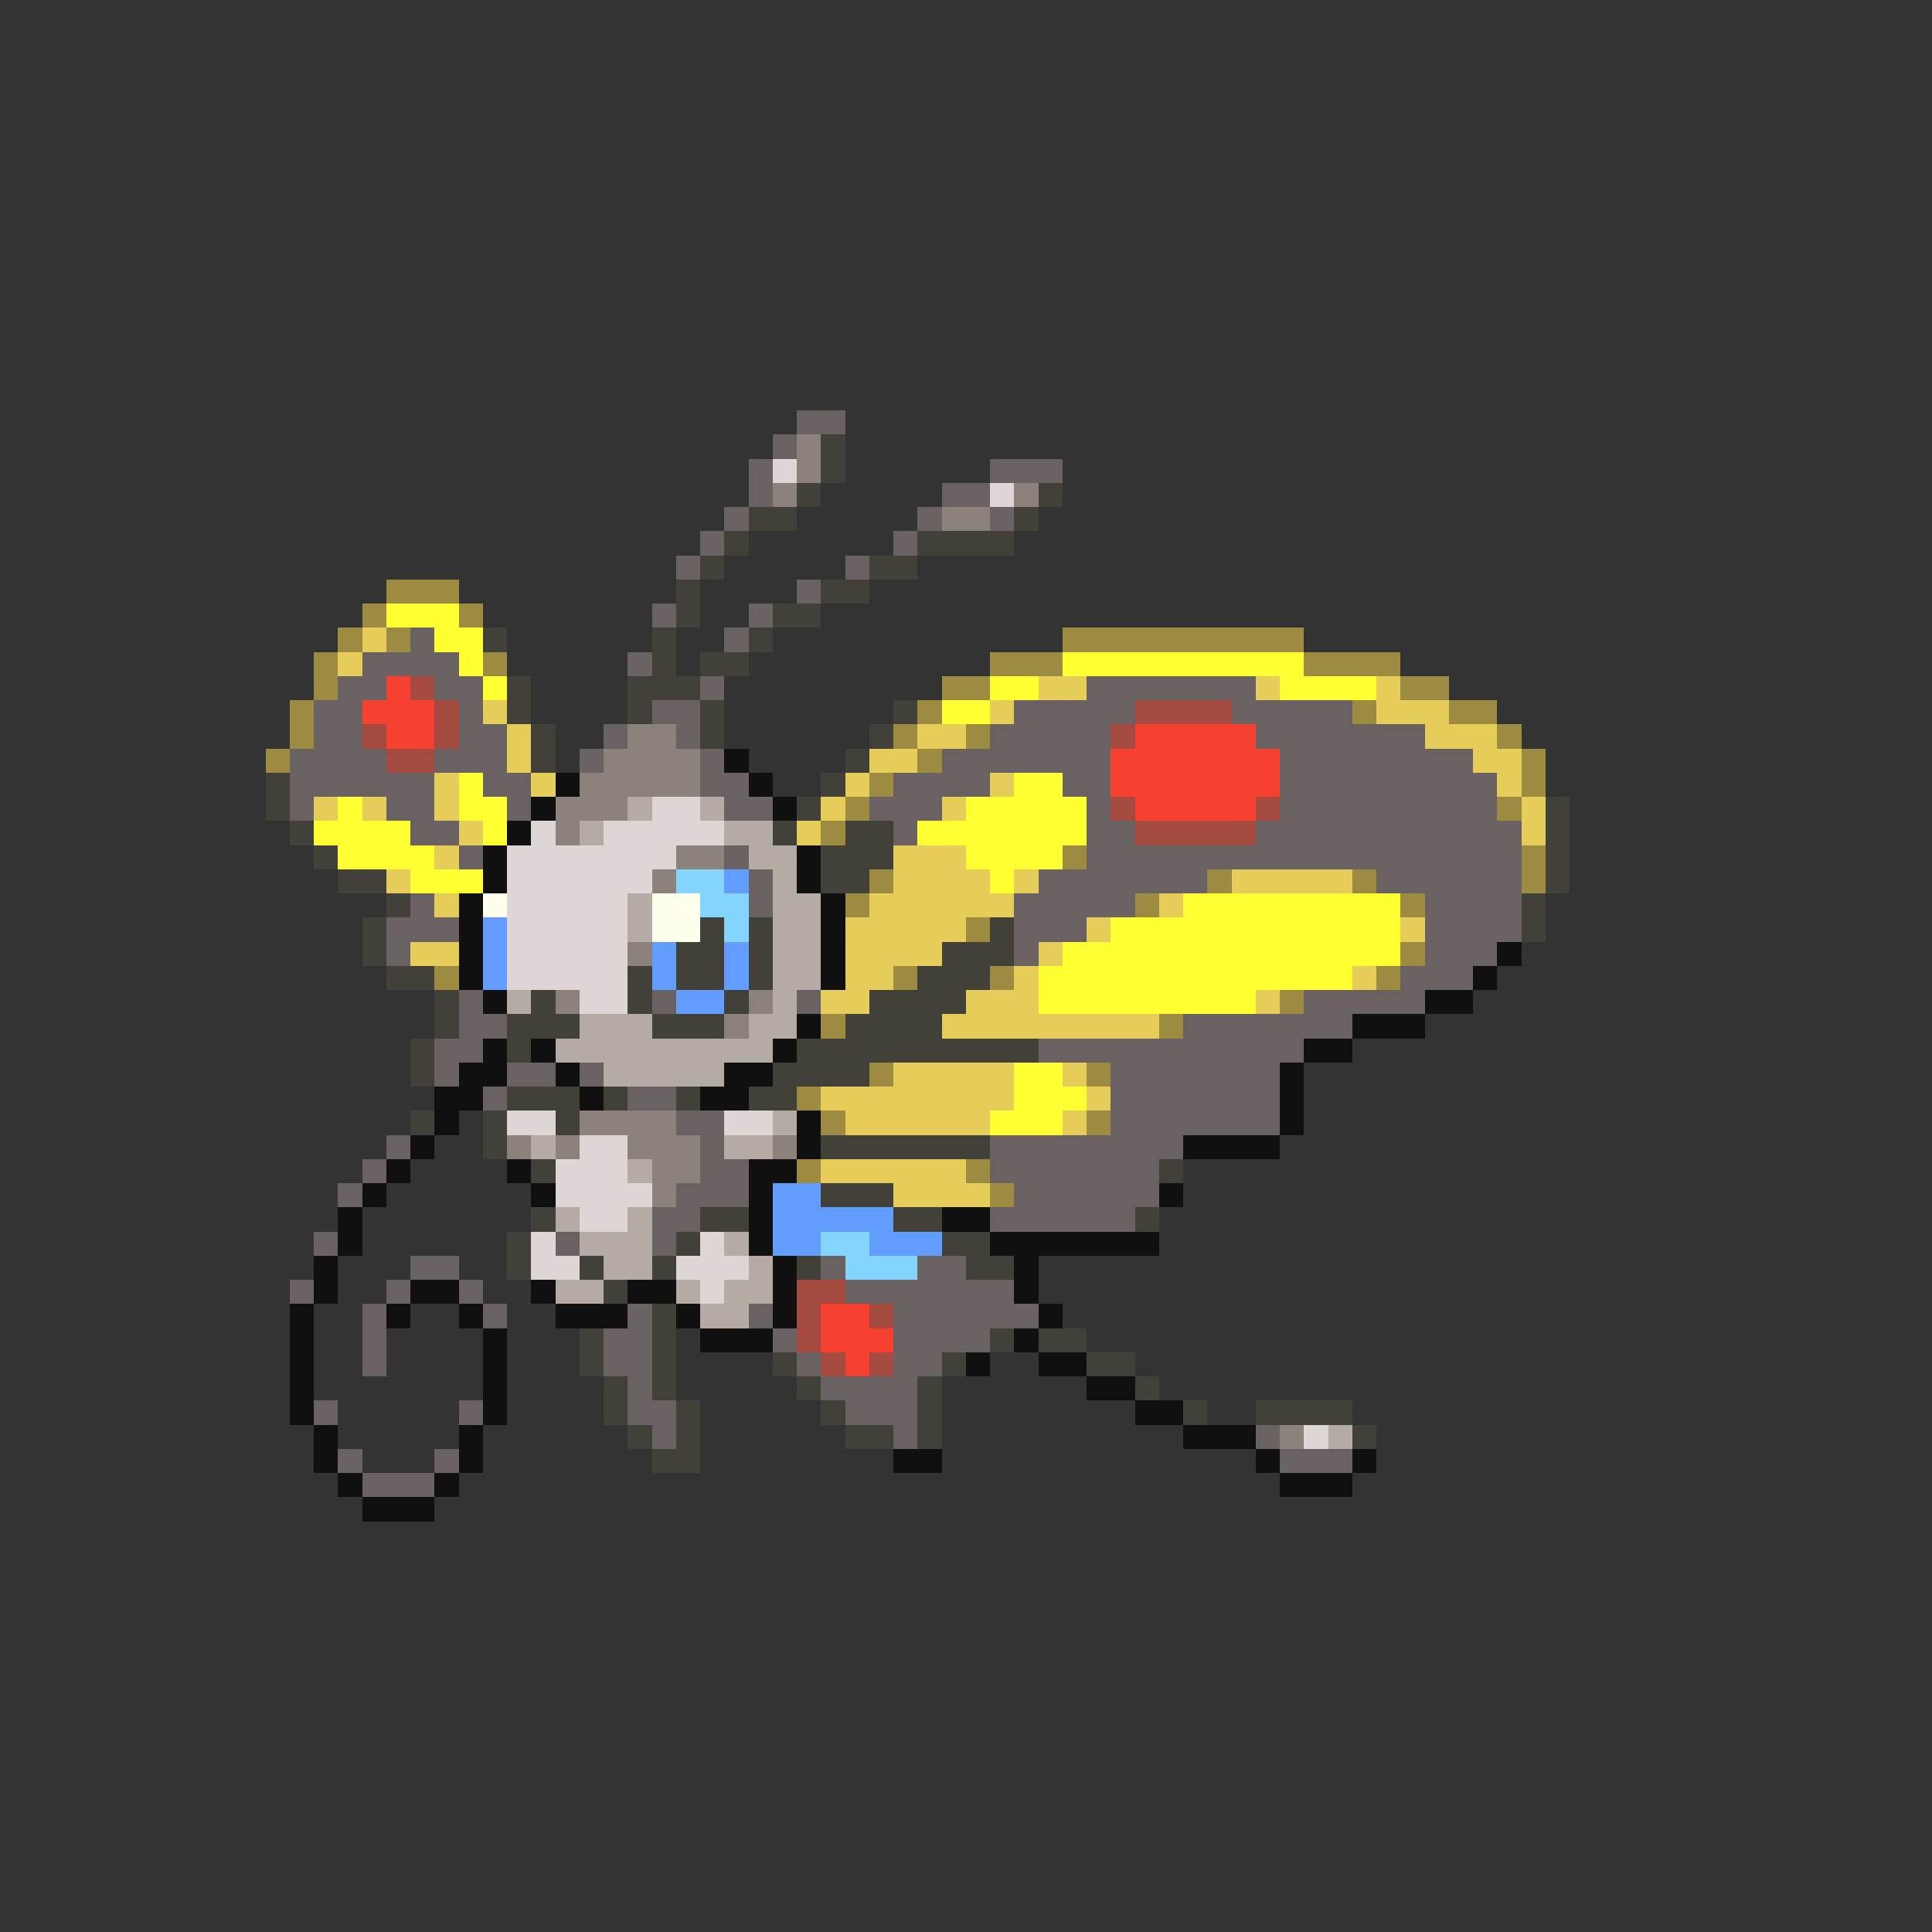 <svg xmlns="http://www.w3.org/2000/svg" viewBox="0 -0.5 80 80" shape-rendering="crispEdges">
<rect x="0" y="-0.5" width="80" height="80" fill="#333333" stroke="none"/>
<path stroke="#6a6262" d="M33 17h2M32 18h1M31 19h1M41 19h3M31 20h1M39 20h2M30 21h1M38 21h1M41 21h1M29 22h1M37 22h1M28 23h1M35 23h1M33 24h1M27 25h1M31 25h1M17 26h1M30 26h1M15 27h4M26 27h1M14 28h2M18 28h2M29 28h1M45 28h7M13 29h2M19 29h1M27 29h2M42 29h5M51 29h5M13 30h2M19 30h2M25 30h1M28 30h1M41 30h5M52 30h7M12 31h4M18 31h3M24 31h1M29 31h1M39 31h7M53 31h8M12 32h6M20 32h2M29 32h2M37 32h4M44 32h2M53 32h9M12 33h1M16 33h2M21 33h1M30 33h2M36 33h3M45 33h1M53 33h9M17 34h2M37 34h1M45 34h2M52 34h11M19 35h1M30 35h1M45 35h18M31 36h1M43 36h7M57 36h6M17 37h1M31 37h1M42 37h5M59 37h4M16 38h3M42 38h3M59 38h4M16 39h1M42 39h1M59 39h3M58 40h3M19 41h1M27 41h1M33 41h1M54 41h5M19 42h2M49 42h7M18 43h2M43 43h11M18 44h1M21 44h2M24 44h1M46 44h7M20 45h1M26 45h2M46 45h7M28 46h2M46 46h7M16 47h1M29 47h1M41 47h8M15 48h1M29 48h2M41 48h7M14 49h1M28 49h3M42 49h6M27 50h2M41 50h6M13 51h1M23 51h1M27 51h1M17 52h2M34 52h1M38 52h2M12 53h1M16 53h1M19 53h1M35 53h7M15 54h1M20 54h1M26 54h1M31 54h1M37 54h6M15 55h1M25 55h2M32 55h1M37 55h4M15 56h1M25 56h2M33 56h1M37 56h2M26 57h1M34 57h4M13 58h1M19 58h1M26 58h2M35 58h3M27 59h1M37 59h1M52 59h1M14 60h1M18 60h1M53 60h3M15 61h3" />
<path stroke="#8b837b" d="M33 18h1M33 19h1M32 20h1M42 20h1M39 21h2M26 30h2M25 31h4M24 32h5M23 33h3M23 34h1M28 35h2M27 36h1M26 39h1M23 41h1M31 41h1M30 42h1M24 46h4M21 47h1M23 47h1M26 47h3M32 47h1M27 48h2M27 49h1M53 59h1" />
<path stroke="#414139" d="M34 18h1M34 19h1M33 20h1M43 20h1M31 21h2M42 21h1M30 22h1M38 22h4M29 23h1M36 23h2M28 24h1M34 24h2M28 25h1M32 25h2M20 26h1M27 26h1M31 26h1M27 27h1M29 27h2M21 28h1M26 28h3M21 29h1M26 29h1M29 29h1M37 29h1M22 30h1M29 30h1M36 30h1M22 31h1M35 31h1M11 32h1M34 32h1M11 33h1M33 33h1M64 33h1M12 34h1M32 34h1M35 34h2M64 34h1M13 35h1M34 35h3M64 35h1M14 36h2M34 36h2M64 36h1M16 37h1M63 37h1M15 38h1M29 38h1M31 38h1M41 38h1M63 38h1M15 39h1M28 39h2M31 39h1M39 39h3M16 40h2M26 40h1M28 40h2M31 40h1M38 40h3M18 41h1M22 41h1M26 41h1M30 41h1M36 41h4M18 42h1M21 42h3M27 42h3M35 42h4M17 43h1M21 43h1M33 43h10M17 44h1M32 44h4M21 45h3M25 45h1M28 45h1M31 45h2M17 46h1M20 46h1M23 46h1M20 47h1M34 47h7M22 48h1M48 48h1M34 49h3M22 50h1M29 50h2M37 50h2M47 50h1M21 51h1M28 51h1M39 51h2M21 52h1M24 52h1M27 52h1M33 52h1M40 52h2M25 53h1M27 54h1M24 55h1M27 55h1M41 55h1M43 55h2M24 56h1M27 56h1M32 56h1M39 56h1M45 56h2M25 57h1M27 57h1M33 57h1M38 57h1M47 57h1M25 58h1M28 58h1M34 58h1M38 58h1M49 58h1M52 58h4M26 59h1M28 59h1M35 59h2M38 59h1M56 59h1M27 60h2" />
<path stroke="#ded5d5" d="M32 19h1M41 20h1M27 33h2M22 34h1M25 34h5M21 35h7M21 36h6M21 37h5M21 38h5M21 39h5M21 40h5M24 41h2M21 46h2M30 46h2M24 47h2M23 48h3M23 49h4M24 50h2M22 51h1M29 51h1M22 52h2M28 52h3M29 53h1M54 59h1" />
<path stroke="#9c8b41" d="M16 24h3M15 25h1M19 25h1M14 26h1M16 26h1M44 26h10M13 27h1M20 27h1M41 27h3M54 27h4M13 28h1M39 28h2M58 28h2M12 29h1M38 29h1M56 29h1M60 29h2M12 30h1M37 30h1M40 30h1M62 30h1M11 31h1M38 31h1M63 31h1M36 32h1M63 32h1M35 33h1M62 33h1M34 34h1M44 35h1M63 35h1M36 36h1M50 36h1M56 36h1M63 36h1M35 37h1M47 37h1M58 37h1M40 38h1M58 39h1M18 40h1M37 40h1M41 40h1M57 40h1M53 41h1M34 42h1M48 42h1M36 44h1M45 44h1M33 45h1M34 46h1M45 46h1M33 48h1M40 48h1M41 49h1" />
<path stroke="#ffff31" d="M16 25h3M18 26h2M19 27h1M44 27h10M20 28h1M41 28h2M53 28h4M39 29h2M19 32h1M42 32h2M14 33h1M19 33h2M40 33h5M13 34h4M20 34h1M38 34h7M14 35h4M40 35h4M17 36h3M41 36h1M49 37h9M46 38h12M44 39h14M43 40h13M43 41h9M42 44h2M42 45h3M41 46h3" />
<path stroke="#e6cd5a" d="M15 26h1M14 27h1M43 28h2M52 28h1M57 28h1M20 29h1M41 29h1M57 29h3M21 30h1M38 30h2M59 30h3M21 31h1M36 31h2M61 31h2M18 32h1M22 32h1M35 32h1M41 32h1M62 32h1M13 33h1M15 33h1M18 33h1M34 33h1M39 33h1M63 33h1M19 34h1M33 34h1M63 34h1M18 35h1M37 35h3M16 36h1M37 36h4M42 36h1M51 36h5M18 37h1M36 37h6M48 37h1M35 38h5M45 38h1M58 38h1M17 39h2M35 39h4M43 39h1M35 40h2M42 40h1M56 40h1M34 41h2M40 41h3M52 41h1M39 42h9M37 44h5M44 44h1M34 45h8M45 45h1M35 46h6M44 46h1M34 48h6M37 49h4" />
<path stroke="#f64131" d="M16 28h1M15 29h3M16 30h2M47 30h5M46 31h7M46 32h7M47 33h5M34 54h2M34 55h3M35 56h1" />
<path stroke="#a44a41" d="M17 28h1M18 29h1M47 29h4M15 30h1M18 30h1M46 30h1M16 31h2M46 33h1M52 33h1M47 34h5M33 53h2M33 54h1M36 54h1M33 55h1M34 56h1M36 56h1" />
<path stroke="#101010" d="M30 31h1M23 32h1M31 32h1M22 33h1M32 33h1M21 34h1M20 35h1M33 35h1M20 36h1M33 36h1M19 37h1M34 37h1M19 38h1M34 38h1M19 39h1M34 39h1M62 39h1M19 40h1M34 40h1M61 40h1M20 41h1M59 41h2M33 42h1M56 42h3M20 43h1M22 43h1M32 43h1M54 43h2M19 44h2M23 44h1M30 44h2M53 44h1M18 45h2M24 45h1M29 45h2M53 45h1M18 46h1M33 46h1M53 46h1M17 47h1M33 47h1M49 47h4M16 48h1M21 48h1M31 48h2M15 49h1M22 49h1M31 49h1M48 49h1M14 50h1M31 50h1M39 50h2M14 51h1M31 51h1M41 51h7M13 52h1M32 52h1M42 52h1M13 53h1M17 53h2M22 53h1M26 53h2M32 53h1M42 53h1M12 54h1M16 54h1M19 54h1M23 54h3M28 54h1M32 54h1M43 54h1M12 55h1M20 55h1M29 55h3M42 55h1M12 56h1M20 56h1M40 56h1M43 56h2M12 57h1M20 57h1M45 57h2M12 58h1M20 58h1M47 58h2M13 59h1M19 59h1M49 59h3M13 60h1M19 60h1M37 60h2M52 60h1M56 60h1M14 61h1M18 61h1M53 61h3M15 62h3" />
<path stroke="#b4aca4" d="M26 33h1M29 33h1M24 34h1M30 34h2M31 35h2M32 36h1M26 37h1M32 37h2M26 38h1M32 38h2M32 39h2M32 40h2M21 41h1M32 41h1M24 42h3M31 42h2M23 43h9M25 44h5M32 46h1M22 47h1M30 47h2M26 48h1M23 50h1M26 50h1M24 51h3M30 51h1M25 52h2M31 52h1M23 53h2M28 53h1M30 53h2M29 54h2M55 59h1" />
<path stroke="#83d5ff" d="M28 36h2M29 37h2M30 38h1M34 51h2M35 52h3" />
<path stroke="#629cff" d="M30 36h1M20 38h1M20 39h1M27 39h1M30 39h1M20 40h1M27 40h1M30 40h1M28 41h2M32 49h2M32 50h5M32 51h2M36 51h3" />
<path stroke="#ffffee" d="M20 37h1M27 37h2M27 38h2" />
</svg>